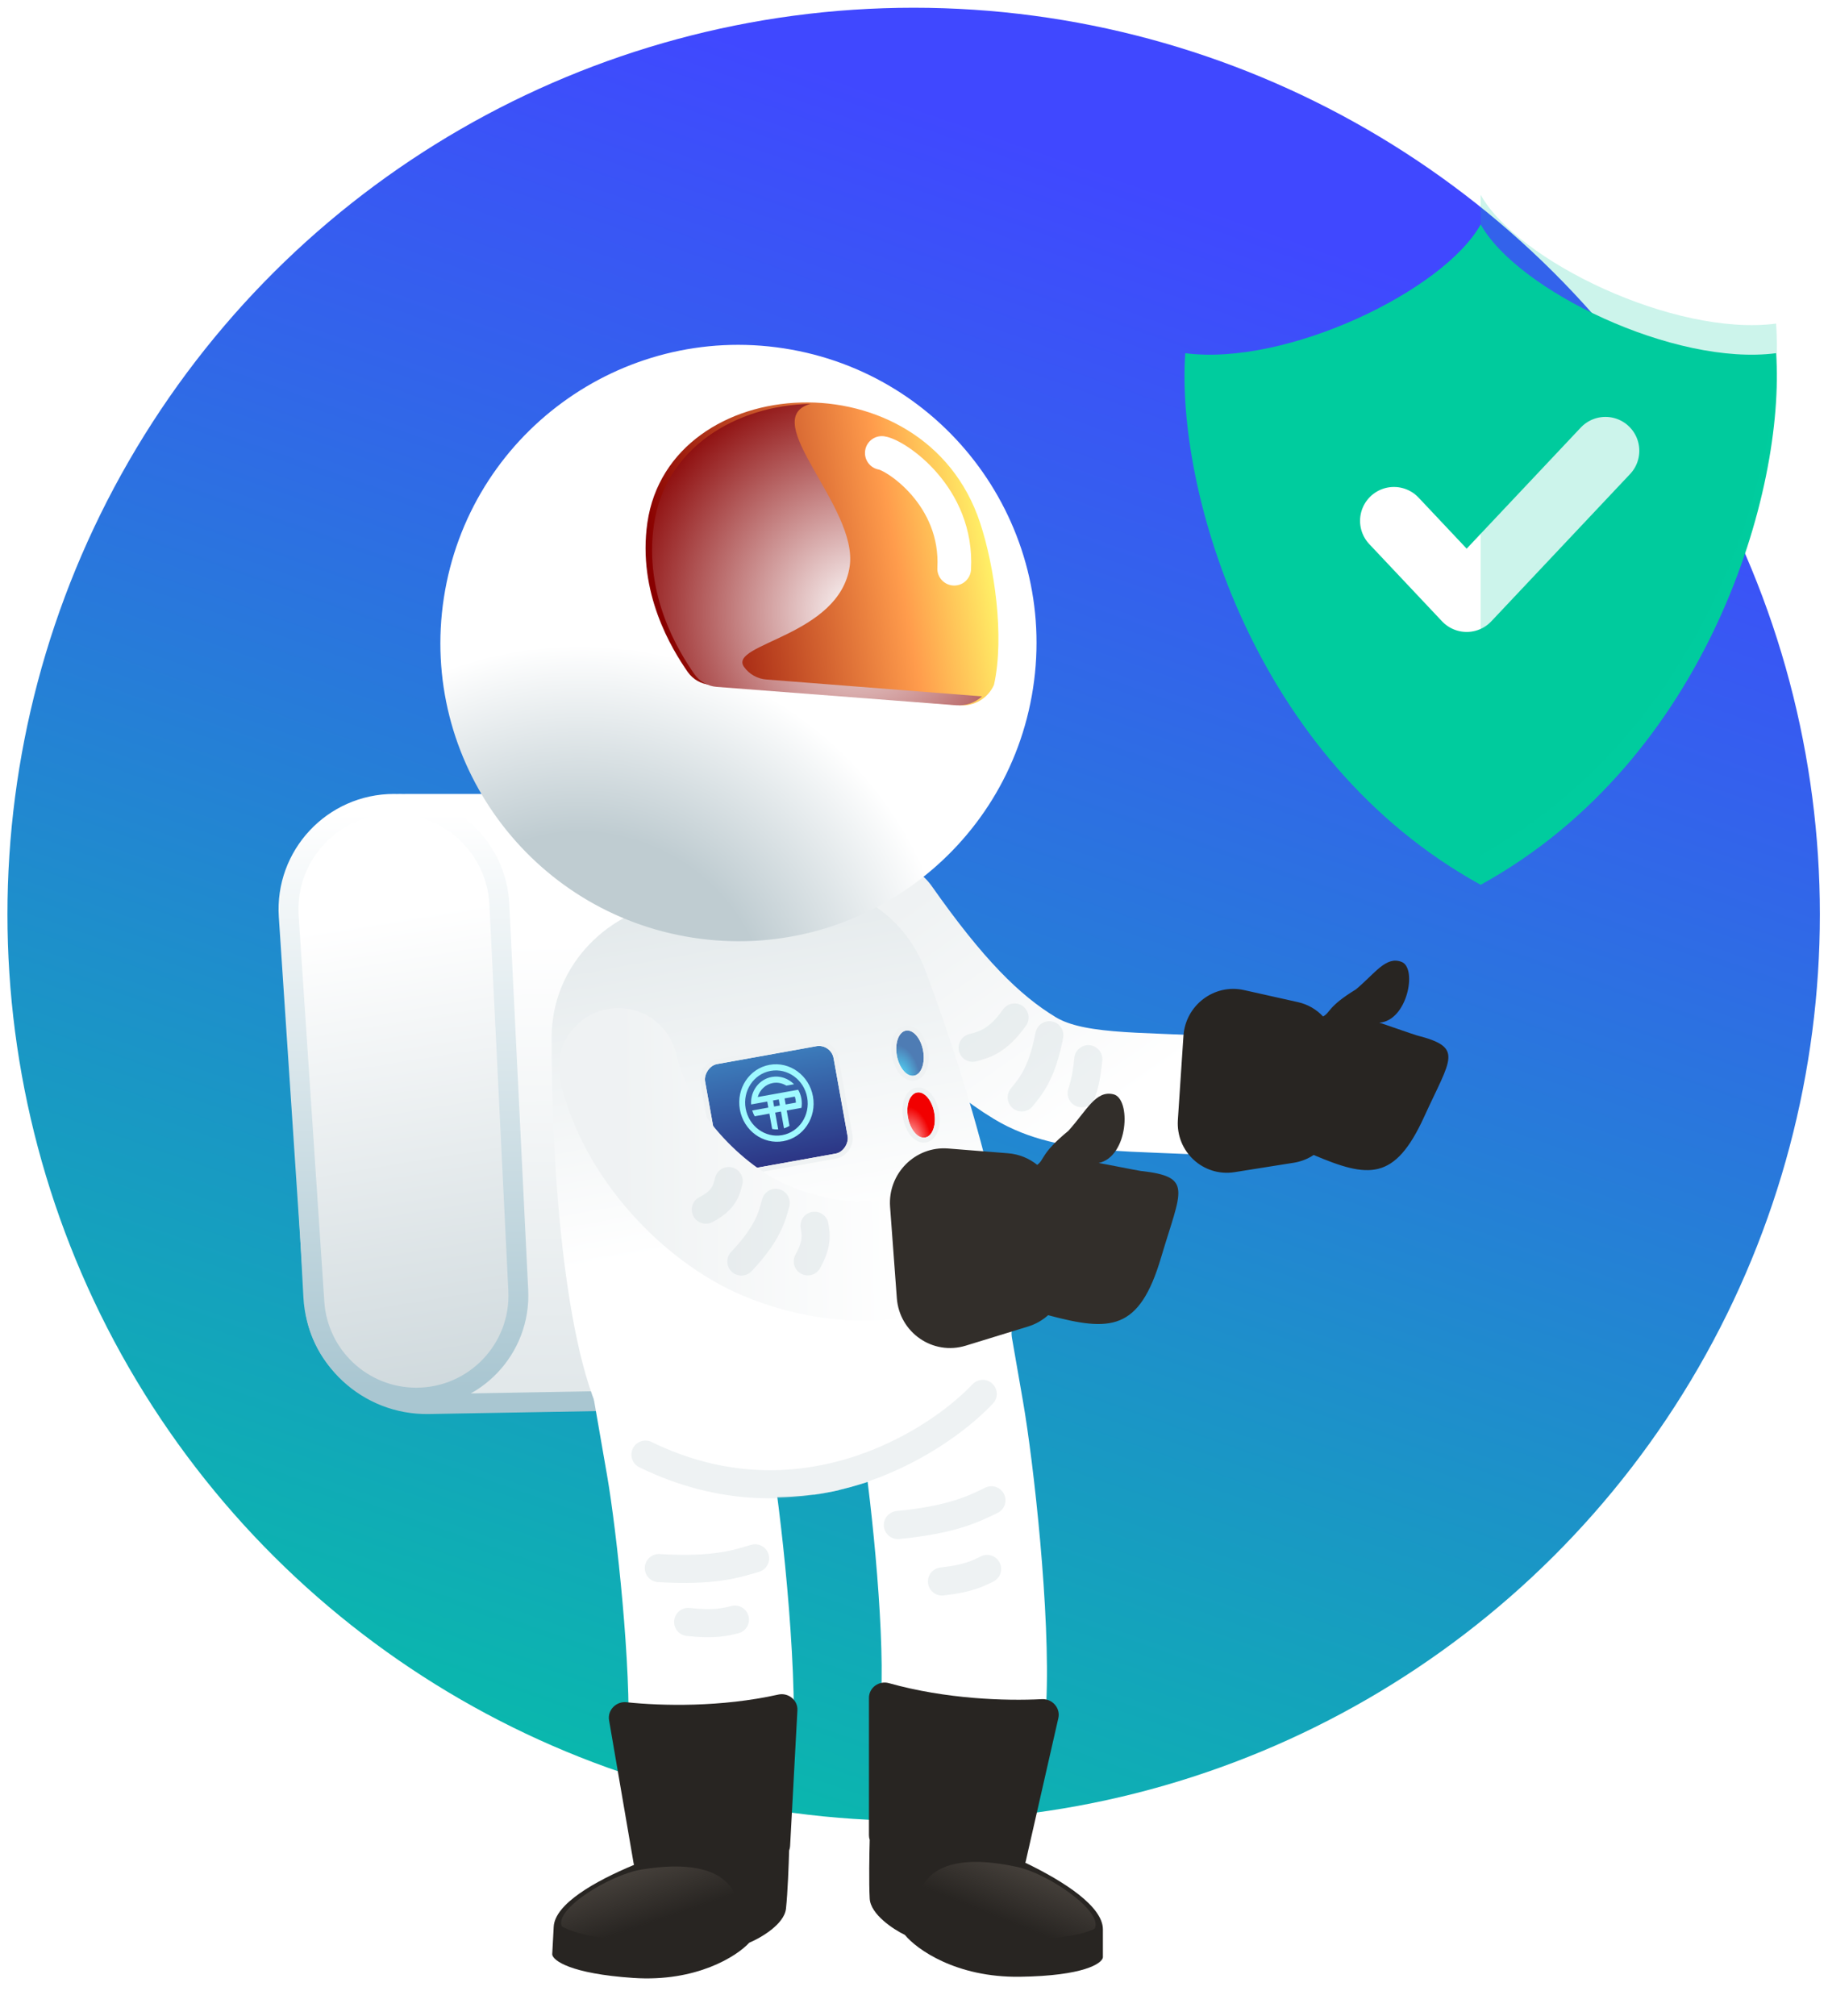 <svg width="156" height="172" viewBox="0 0 156 172" fill="none" xmlns="http://www.w3.org/2000/svg">
<circle cx="77.971" cy="77.995" r="77.335" transform="rotate(90 77.971 77.995)" fill="url(#paint0_linear_11695_63070)"/>
<g filter="url(#filter0_d_11695_63070)">
<g filter="url(#filter1_d_11695_63070)">
<path d="M75.377 79.97C79.942 86.46 83.52 90.165 87.46 92.549C91.399 94.932 96.914 94.466 104.333 94.961" stroke="url(#paint1_linear_11695_63070)" stroke-width="10.158" stroke-linecap="round"/>
<path d="M87.193 95.049C87.96 94.105 88.927 92.995 89.549 89.747" stroke="#C7D2D7" stroke-opacity="0.3" stroke-width="2.398" stroke-linecap="round"/>
<path d="M83.005 90.816C83.956 90.557 85.134 90.29 86.58 88.234" stroke="#C7D2D7" stroke-opacity="0.3" stroke-width="2.398" stroke-linecap="round"/>
<path d="M92.308 94.691C92.486 94.132 92.711 93.467 92.874 91.791" stroke="#C7D2D7" stroke-opacity="0.3" stroke-width="2.398" stroke-linecap="round"/>
</g>
<path d="M60.668 70.575C66.16 70.575 70.555 75.134 70.354 80.622L69.203 112.036C69.014 117.182 64.835 121.282 59.687 121.372L36.585 121.776C31.368 121.868 27.014 117.812 26.737 112.601L25.041 80.783C24.746 75.235 29.164 70.575 34.72 70.575H60.668Z" fill="url(#paint2_linear_11695_63070)" stroke="url(#paint3_linear_11695_63070)" stroke-width="1.696"/>
<path d="M33.622 70.575C38.422 70.575 42.378 74.341 42.613 79.136L44.229 112.084C44.473 117.058 40.506 121.225 35.525 121.225C30.937 121.225 27.135 117.667 26.83 113.089L24.64 80.175C24.294 74.979 28.415 70.575 33.622 70.575Z" fill="url(#paint4_linear_11695_63070)" stroke="url(#paint5_linear_11695_63070)" stroke-width="1.696"/>
<g filter="url(#filter2_d_11695_63070)">
<path d="M65.532 76.867C71.221 75.843 76.91 78.745 78.945 84.156C83.53 96.353 87.925 112.586 85.801 118.218C83.47 124.401 76.305 127.443 71.585 128.545L71.587 128.556C71.263 128.631 70.907 128.702 70.524 128.769C70.141 128.84 69.783 128.897 69.453 128.941L69.451 128.929C64.644 129.542 56.867 129.189 52.526 124.207C48.572 119.669 47.031 102.923 47.076 89.892C47.096 84.112 51.416 79.407 57.105 78.383L65.532 76.867Z" fill="url(#paint6_linear_11695_63070)"/>
<g filter="url(#filter3_d_11695_63070)">
<rect width="11.145" height="9.311" rx="1.27" transform="matrix(-0.984 0.177 0.177 0.984 70.913 89.894)" fill="url(#paint7_linear_11695_63070)"/>
<rect x="0.171" y="-0.246" width="11.568" height="9.734" rx="1.481" transform="matrix(-0.984 0.177 0.177 0.984 71.296 89.86)" stroke="#EFF2F3" stroke-width="0.423"/>
</g>
<path d="M64.678 95.015L64.665 95.017C64.835 94.414 65.318 93.935 65.954 93.821C66.364 93.747 66.767 93.837 67.101 94.047L67.112 94.045L67.763 93.928C67.275 93.432 66.576 93.177 65.861 93.306C64.77 93.502 64.025 94.522 64.102 95.65L65.475 95.403L65.568 95.918L64.194 96.165L64.195 96.169C64.247 96.343 64.318 96.507 64.405 96.659L65.66 96.433L65.896 97.744C66.063 97.776 66.236 97.789 66.411 97.778L66.153 96.344L66.646 96.256L66.904 97.69C67.072 97.638 67.23 97.567 67.375 97.478L67.139 96.167L68.395 95.941C68.437 95.685 68.436 95.416 68.388 95.144C68.339 94.873 68.245 94.621 68.116 94.396L67.824 94.448L64.678 95.015ZM66.554 95.74L66.061 95.829L65.968 95.314L66.461 95.225L66.554 95.74ZM67.923 95.494L67.047 95.652L66.954 95.137L67.83 94.979C67.857 95.061 67.879 95.146 67.895 95.233C67.91 95.321 67.92 95.408 67.923 95.494Z" fill="#9FF9FF"/>
<path d="M65.673 92.271C63.951 92.581 62.817 94.29 63.141 96.089C63.465 97.888 65.123 99.095 66.846 98.785C68.568 98.475 69.701 96.765 69.378 94.966C69.054 93.168 67.395 91.961 65.673 92.271ZM66.753 98.269C65.303 98.53 63.907 97.514 63.635 96C63.362 94.486 64.317 93.047 65.766 92.787C67.215 92.526 68.611 93.541 68.884 95.055C69.156 96.569 68.202 98.008 66.753 98.269Z" fill="#9FF9FF"/>
<g filter="url(#filter4_d_11695_63070)">
<ellipse rx="1.14" ry="1.954" transform="matrix(-0.984 0.177 0.177 0.984 77.658 90.71)" fill="url(#paint8_radial_11695_63070)"/>
<path d="M78.042 92.841C77.627 92.916 77.239 92.69 76.949 92.35C76.655 92.005 76.429 91.511 76.328 90.95C76.227 90.388 76.266 89.846 76.422 89.421C76.575 89.001 76.86 88.654 77.275 88.579C77.689 88.504 78.078 88.73 78.368 89.07C78.661 89.415 78.887 89.91 78.988 90.471C79.089 91.032 79.05 91.574 78.895 92C78.742 92.419 78.456 92.767 78.042 92.841Z" stroke="#EFF2F3" stroke-width="0.423"/>
</g>
<g filter="url(#filter5_d_11695_63070)">
<ellipse rx="1.14" ry="1.954" transform="matrix(-0.984 0.177 0.177 0.984 78.607 95.987)" fill="url(#paint9_radial_11695_63070)"/>
<path d="M78.991 98.118C78.576 98.192 78.188 97.966 77.898 97.626C77.604 97.282 77.379 96.787 77.278 96.226C77.177 95.665 77.216 95.123 77.371 94.697C77.524 94.277 77.809 93.93 78.224 93.856C78.638 93.781 79.027 94.007 79.317 94.347C79.611 94.692 79.836 95.186 79.937 95.747C80.038 96.309 79.999 96.851 79.844 97.276C79.691 97.696 79.406 98.043 78.991 98.118Z" stroke="#EFF2F3" stroke-width="0.423"/>
</g>
<path d="M73.401 123.389L72.192 116.439L86.091 114.021L87.3 120.971L73.401 123.389ZM89.289 146.684C89.1 150.576 85.793 153.577 81.902 153.389C78.01 153.2 75.009 149.893 75.198 146.002L89.289 146.684ZM87.3 120.971C88.213 126.219 89.654 139.147 89.289 146.684L75.198 146.002C75.491 139.945 74.233 128.17 73.401 123.389L87.3 120.971Z" fill="white"/>
<path d="M51.804 127.276L50.596 120.326L64.495 117.908L65.703 124.858L51.804 127.276ZM67.692 150.572C67.503 154.463 64.196 157.464 60.305 157.276C56.414 157.087 53.412 153.78 53.601 149.889L67.692 150.572ZM65.703 124.858C66.616 130.106 68.057 143.035 67.692 150.572L53.601 149.889C53.894 143.832 52.636 132.057 51.804 127.276L65.703 124.858Z" fill="white"/>
<path d="M83.865 120.343C79.714 124.726 68.146 131.899 55.083 125.524" stroke="#C7D2D7" stroke-opacity="0.3" stroke-width="2.398" stroke-linecap="round"/>
<path d="M84.607 129.419C83.098 130.147 81.307 131.069 76.623 131.528" stroke="#C7D2D7" stroke-opacity="0.3" stroke-width="2.398" stroke-linecap="round"/>
<path d="M64.44 134.368C62.836 134.85 60.923 135.481 56.224 135.201" stroke="#C7D2D7" stroke-opacity="0.3" stroke-width="2.398" stroke-linecap="round"/>
<path d="M84.239 135.276C83.513 135.637 82.652 136.094 80.388 136.344" stroke="#C7D2D7" stroke-opacity="0.3" stroke-width="2.398" stroke-linecap="round"/>
<path d="M62.719 139.598C61.931 139.791 60.991 140.048 58.727 139.796" stroke="#C7D2D7" stroke-opacity="0.3" stroke-width="2.398" stroke-linecap="round"/>
</g>
<g filter="url(#filter6_d_11695_63070)">
<path d="M59.155 81.43C45.271 79.296 35.745 66.31 37.88 52.426C40.014 38.542 52.999 29.017 66.883 31.151C80.767 33.285 90.292 46.27 88.158 60.154C86.024 74.038 73.039 83.564 59.155 81.43Z" fill="url(#paint10_radial_11695_63070)"/>
<path d="M81.923 61.602C83.162 61.687 84.328 60.993 84.828 59.851C85.746 55.71 84.855 49.696 83.637 46.022C78.874 31.66 57.132 33.048 55.247 46.022C54.385 52.003 57.323 56.795 58.698 58.769C59.139 59.395 59.85 59.801 60.617 59.851L81.923 61.602Z" fill="url(#paint11_linear_11695_63070)"/>
<g style="mix-blend-mode:multiply">
<path d="M55.807 46.185C56.753 39.62 62.82 36.02 69.172 35.884C64.566 37.186 73.249 44.675 72.513 49.737C71.651 55.718 62.111 56.329 63.489 58.319C63.93 58.946 64.641 59.351 65.409 59.401L83.803 60.841C83.228 61.376 82.435 61.658 81.615 61.6L61.18 60.031C60.413 59.981 59.702 59.575 59.261 58.949C57.883 56.959 54.931 52.186 55.807 46.185Z" fill="url(#paint12_radial_11695_63070)"/>
</g>
<path d="M75.254 40.078C76.436 40.254 81.769 43.748 81.43 49.948" stroke="white" stroke-width="2.876" stroke-linecap="round"/>
</g>
<g filter="url(#filter7_d_11695_63070)">
<path d="M52.764 92.508C54.258 99.021 59.905 104.947 65.295 107.249C69.251 108.939 75.521 110.182 81.834 107.277" stroke="url(#paint13_linear_11695_63070)" stroke-width="10.158" stroke-linecap="round"/>
<path d="M66.199 104.045C65.88 105.219 65.543 106.652 63.268 109.052" stroke="#C7D2D7" stroke-opacity="0.3" stroke-width="2.398" stroke-linecap="round"/>
<path d="M62.187 102.187C62.006 102.912 61.825 103.821 60.237 104.623" stroke="#C7D2D7" stroke-opacity="0.3" stroke-width="2.398" stroke-linecap="round"/>
<path d="M69.51 106C69.624 106.678 69.8 107.501 68.936 109.036" stroke="#C7D2D7" stroke-opacity="0.3" stroke-width="2.398" stroke-linecap="round"/>
</g>
<path fill-rule="evenodd" clip-rule="evenodd" d="M88.92 146.946C85.81 147.106 80.738 146.947 75.857 145.58C75.017 145.345 74.156 145.959 74.156 146.832V158.55C74.156 158.687 74.177 158.822 74.22 158.948C74.189 160.063 74.145 162.613 74.22 163.962C74.295 165.314 76.254 166.591 77.224 167.06C78.225 168.28 81.589 170.702 87.034 170.627C92.478 170.552 94.027 169.501 94.121 168.984C94.121 169.422 94.121 169.557 94.121 166.591C94.121 164.634 90.829 162.503 87.5 160.901C87.517 160.853 87.531 160.804 87.543 160.754L90.319 148.561C90.514 147.702 89.799 146.901 88.92 146.946Z" fill="#282522"/>
<path d="M83.668 166.534C88.427 168.003 92.146 167.146 93.411 166.534C94.209 165.097 89.526 161.853 86.822 161.264C82.79 160.385 80.488 160.929 79.316 162.102C77.719 163.7 78.908 165.065 83.668 166.534Z" fill="url(#paint14_linear_11695_63070)"/>
<path fill-rule="evenodd" clip-rule="evenodd" d="M53.46 147.209C56.525 147.531 61.532 147.642 66.418 146.556C67.27 146.366 68.097 147.026 68.05 147.898L67.427 159.465C67.42 159.601 67.392 159.734 67.343 159.857C67.314 160.96 67.221 163.488 67.075 164.819C66.929 166.152 64.924 167.31 63.94 167.723C62.884 168.876 59.428 171.092 54.048 170.728C48.667 170.364 47.191 169.242 47.126 168.726C47.102 169.16 47.095 169.293 47.253 166.359C47.357 164.424 50.728 162.491 54.105 161.084C54.09 161.034 54.078 160.983 54.069 160.931L51.977 148.747C51.828 147.879 52.585 147.117 53.46 147.209Z" fill="#282522"/>
<path d="M57.594 166.859C52.809 168.059 49.176 167.014 47.959 166.341C47.245 164.877 52.05 161.918 54.755 161.479C58.79 160.825 61.037 161.485 62.134 162.708C63.629 164.373 62.379 165.66 57.594 166.859Z" fill="url(#paint15_linear_11695_63070)"/>
<path d="M100.518 97.534C100.337 100.248 102.691 102.414 105.36 101.99L110.418 101.186C111.037 101.088 111.609 100.857 112.106 100.526C116.771 102.5 119.021 102.781 121.537 97.266C123.836 92.225 124.958 91.358 120.886 90.317C120.688 90.266 117.904 89.29 117.712 89.24C120.112 89.073 120.961 84.584 119.618 84.058C118.275 83.532 117.374 85.013 115.707 86.404C113.286 87.881 113.553 88.368 112.908 88.709C112.349 88.112 111.614 87.677 110.771 87.488L106.161 86.458C103.625 85.891 101.168 87.749 100.994 90.367L100.518 97.534Z" fill="#282522"/>
<path d="M76.535 112.737C76.753 115.681 79.612 117.652 82.417 116.791L87.732 115.159C88.383 114.959 88.963 114.625 89.446 114.193C94.761 115.607 97.223 115.568 99.09 109.257C100.796 103.489 101.87 102.386 97.335 101.885C97.114 101.861 93.974 101.234 93.759 101.21C96.314 100.666 96.545 95.711 95.021 95.349C93.498 94.988 92.755 96.717 91.174 98.465C88.795 100.42 89.156 100.904 88.514 101.368C87.823 100.811 86.966 100.455 86.032 100.38L80.919 99.973C78.107 99.748 75.748 102.119 75.959 104.959L76.535 112.737Z" fill="#322E2A"/>
</g>
<g filter="url(#filter8_d_11695_63070)">
<path d="M126.359 16.832C123.22 22.476 109.805 28.944 101.149 27.817C100.339 39.431 106.919 62.462 126.359 73.166C145.799 62.462 152.379 39.431 151.57 27.817C142.913 28.944 129.498 22.476 126.359 16.832Z" fill="#00CC9E"/>
</g>
<path d="M118.956 44.431L125.165 51.017L137.007 38.454" stroke="white" stroke-width="5.781" stroke-linecap="round" stroke-linejoin="round"/>
<g style="mix-blend-mode:multiply">
<path d="M126.359 72.954C145.799 62.251 152.38 39.219 151.57 27.605C142.913 28.732 129.498 22.265 126.359 16.62V72.954Z" fill="#00CC9E" fill-opacity="0.2"/>
</g>
<defs>
<filter id="filter0_d_11695_63070" x="22.771" y="24.287" width="109.085" height="147.129" filterUnits="userSpaceOnUse" color-interpolation-filters="sRGB">
<feFlood flood-opacity="0" result="BackgroundImageFix"/>
<feColorMatrix in="SourceAlpha" type="matrix" values="0 0 0 0 0 0 0 0 0 0 0 0 0 0 0 0 0 0 127 0" result="hardAlpha"/>
<feOffset dy="-2"/>
<feGaussianBlur stdDeviation="0.5"/>
<feComposite in2="hardAlpha" operator="out"/>
<feColorMatrix type="matrix" values="0 0 0 0 0.15 0 0 0 0 0.45 0 0 0 0 0.382 0 0 0 0.3 0"/>
<feBlend mode="normal" in2="BackgroundImageFix" result="effect1_dropShadow_11695_63070"/>
<feBlend mode="normal" in="SourceGraphic" in2="effect1_dropShadow_11695_63070" result="shape"/>
</filter>
<filter id="filter1_d_11695_63070" x="67.67" y="63.184" width="45.847" height="48.791" filterUnits="userSpaceOnUse" color-interpolation-filters="sRGB">
<feFlood flood-opacity="0" result="BackgroundImageFix"/>
<feColorMatrix in="SourceAlpha" type="matrix" values="0 0 0 0 0 0 0 0 0 0 0 0 0 0 0 0 0 0 127 0" result="hardAlpha"/>
<feOffset dy="0.564"/>
<feGaussianBlur stdDeviation="0.282"/>
<feComposite in2="hardAlpha" operator="out"/>
<feColorMatrix type="matrix" values="0 0 0 0 0 0 0 0 0 0 0 0 0 0 0 0 0 0 0.25 0"/>
<feBlend mode="normal" in2="BackgroundImageFix" result="effect1_dropShadow_11695_63070"/>
<feBlend mode="normal" in="SourceGraphic" in2="effect1_dropShadow_11695_63070" result="shape"/>
</filter>
<filter id="filter2_d_11695_63070" x="40.483" y="74.301" width="53.761" height="85.3" filterUnits="userSpaceOnUse" color-interpolation-filters="sRGB">
<feFlood flood-opacity="0" result="BackgroundImageFix"/>
<feColorMatrix in="SourceAlpha" type="matrix" values="0 0 0 0 0 0 0 0 0 0 0 0 0 0 0 0 0 0 127 0" result="hardAlpha"/>
<feOffset dy="0.564"/>
<feGaussianBlur stdDeviation="0.282"/>
<feComposite in2="hardAlpha" operator="out"/>
<feColorMatrix type="matrix" values="0 0 0 0 0 0 0 0 0 0 0 0 0 0 0 0 0 0 0.25 0"/>
<feBlend mode="normal" in2="BackgroundImageFix" result="effect1_dropShadow_11695_63070"/>
<feBlend mode="normal" in="SourceGraphic" in2="effect1_dropShadow_11695_63070" result="shape"/>
</filter>
<filter id="filter3_d_11695_63070" x="59.161" y="89.675" width="14.184" height="12.704" filterUnits="userSpaceOnUse" color-interpolation-filters="sRGB">
<feFlood flood-opacity="0" result="BackgroundImageFix"/>
<feColorMatrix in="SourceAlpha" type="matrix" values="0 0 0 0 0 0 0 0 0 0 0 0 0 0 0 0 0 0 127 0" result="hardAlpha"/>
<feOffset dy="0.564"/>
<feGaussianBlur stdDeviation="0.282"/>
<feComposite in2="hardAlpha" operator="out"/>
<feColorMatrix type="matrix" values="0 0 0 0 0 0 0 0 0 0 0 0 0 0 0 0 0 0 0.25 0"/>
<feBlend mode="normal" in2="BackgroundImageFix" result="effect1_dropShadow_11695_63070"/>
<feBlend mode="normal" in="SourceGraphic" in2="effect1_dropShadow_11695_63070" result="shape"/>
</filter>
<filter id="filter4_d_11695_63070" x="75.496" y="88.353" width="4.324" height="5.843" filterUnits="userSpaceOnUse" color-interpolation-filters="sRGB">
<feFlood flood-opacity="0" result="BackgroundImageFix"/>
<feColorMatrix in="SourceAlpha" type="matrix" values="0 0 0 0 0 0 0 0 0 0 0 0 0 0 0 0 0 0 127 0" result="hardAlpha"/>
<feOffset dy="0.564"/>
<feGaussianBlur stdDeviation="0.282"/>
<feComposite in2="hardAlpha" operator="out"/>
<feColorMatrix type="matrix" values="0 0 0 0 0 0 0 0 0 0 0 0 0 0 0 0 0 0 0.25 0"/>
<feBlend mode="normal" in2="BackgroundImageFix" result="effect1_dropShadow_11695_63070"/>
<feBlend mode="normal" in="SourceGraphic" in2="effect1_dropShadow_11695_63070" result="shape"/>
</filter>
<filter id="filter5_d_11695_63070" x="76.445" y="93.63" width="4.324" height="5.843" filterUnits="userSpaceOnUse" color-interpolation-filters="sRGB">
<feFlood flood-opacity="0" result="BackgroundImageFix"/>
<feColorMatrix in="SourceAlpha" type="matrix" values="0 0 0 0 0 0 0 0 0 0 0 0 0 0 0 0 0 0 127 0" result="hardAlpha"/>
<feOffset dy="0.564"/>
<feGaussianBlur stdDeviation="0.282"/>
<feComposite in2="hardAlpha" operator="out"/>
<feColorMatrix type="matrix" values="0 0 0 0 0 0 0 0 0 0 0 0 0 0 0 0 0 0 0.25 0"/>
<feBlend mode="normal" in2="BackgroundImageFix" result="effect1_dropShadow_11695_63070"/>
<feBlend mode="normal" in="SourceGraphic" in2="effect1_dropShadow_11695_63070" result="shape"/>
</filter>
<filter id="filter6_d_11695_63070" x="33.451" y="27.287" width="59.136" height="59.136" filterUnits="userSpaceOnUse" color-interpolation-filters="sRGB">
<feFlood flood-opacity="0" result="BackgroundImageFix"/>
<feColorMatrix in="SourceAlpha" type="matrix" values="0 0 0 0 0 0 0 0 0 0 0 0 0 0 0 0 0 0 127 0" result="hardAlpha"/>
<feOffset dy="0.564"/>
<feGaussianBlur stdDeviation="0.282"/>
<feComposite in2="hardAlpha" operator="out"/>
<feColorMatrix type="matrix" values="0 0 0 0 0 0 0 0 0 0 0 0 0 0 0 0 0 0 0.25 0"/>
<feBlend mode="normal" in2="BackgroundImageFix" result="effect1_dropShadow_11695_63070"/>
<feBlend mode="normal" in="SourceGraphic" in2="effect1_dropShadow_11695_63070" result="shape"/>
</filter>
<filter id="filter7_d_11695_63070" x="47.054" y="87.015" width="40.619" height="28.609" filterUnits="userSpaceOnUse" color-interpolation-filters="sRGB">
<feFlood flood-opacity="0" result="BackgroundImageFix"/>
<feColorMatrix in="SourceAlpha" type="matrix" values="0 0 0 0 0 0 0 0 0 0 0 0 0 0 0 0 0 0 127 0" result="hardAlpha"/>
<feOffset dy="0.564"/>
<feGaussianBlur stdDeviation="0.282"/>
<feComposite in2="hardAlpha" operator="out"/>
<feColorMatrix type="matrix" values="0 0 0 0 0 0 0 0 0 0 0 0 0 0 0 0 0 0 0.25 0"/>
<feBlend mode="normal" in2="BackgroundImageFix" result="effect1_dropShadow_11695_63070"/>
<feBlend mode="normal" in="SourceGraphic" in2="effect1_dropShadow_11695_63070" result="shape"/>
</filter>
<filter id="filter8_d_11695_63070" x="100.083" y="16.832" width="52.552" height="59.646" filterUnits="userSpaceOnUse" color-interpolation-filters="sRGB">
<feFlood flood-opacity="0" result="BackgroundImageFix"/>
<feColorMatrix in="SourceAlpha" type="matrix" values="0 0 0 0 0 0 0 0 0 0 0 0 0 0 0 0 0 0 127 0" result="hardAlpha"/>
<feOffset dy="2.312"/>
<feGaussianBlur stdDeviation="0.5"/>
<feColorMatrix type="matrix" values="0 0 0 0 0 0 0 0 0 0 0 0 0 0 0 0 0 0 0.4 0"/>
<feBlend mode="normal" in2="BackgroundImageFix" result="effect1_dropShadow_11695_63070"/>
<feBlend mode="normal" in="SourceGraphic" in2="effect1_dropShadow_11695_63070" result="shape"/>
</filter>
<linearGradient id="paint0_linear_11695_63070" x1="22.186" y1="39.27" x2="181.902" y2="95.285" gradientUnits="userSpaceOnUse">
<stop stop-color="#4048FF"/>
<stop offset="1" stop-color="#00CC9E"/>
</linearGradient>
<linearGradient id="paint1_linear_11695_63070" x1="82.849" y1="74.676" x2="96.901" y2="94.656" gradientUnits="userSpaceOnUse">
<stop stop-color="#EFF2F3"/>
<stop offset="1" stop-color="white"/>
</linearGradient>
<linearGradient id="paint2_linear_11695_63070" x1="45.55" y1="164.308" x2="45.07" y2="76.665" gradientUnits="userSpaceOnUse">
<stop stop-color="#C0CDD2"/>
<stop offset="0.936" stop-color="white"/>
</linearGradient>
<linearGradient id="paint3_linear_11695_63070" x1="47.617" y1="71.423" x2="47.617" y2="120.377" gradientUnits="userSpaceOnUse">
<stop stop-color="white"/>
<stop offset="1" stop-color="#A9C6D1"/>
</linearGradient>
<linearGradient id="paint4_linear_11695_63070" x1="36.803" y1="134.029" x2="27.63" y2="77.433" gradientUnits="userSpaceOnUse">
<stop stop-color="#C0CDD2"/>
<stop offset="0.936" stop-color="white"/>
</linearGradient>
<linearGradient id="paint5_linear_11695_63070" x1="33.147" y1="71.423" x2="33.147" y2="120.377" gradientUnits="userSpaceOnUse">
<stop stop-color="white"/>
<stop offset="1" stop-color="#A9C6D1"/>
</linearGradient>
<linearGradient id="paint6_linear_11695_63070" x1="61.319" y1="77.625" x2="70.524" y2="128.769" gradientUnits="userSpaceOnUse">
<stop stop-color="#E3E9EB"/>
<stop offset="0.567" stop-color="white"/>
</linearGradient>
<linearGradient id="paint7_linear_11695_63070" x1="5.573" y1="-11.882" x2="5.573" y2="9.311" gradientUnits="userSpaceOnUse">
<stop stop-color="#50D5FF"/>
<stop offset="1" stop-color="#2C3585"/>
</linearGradient>
<radialGradient id="paint8_radial_11695_63070" cx="0" cy="0" r="1" gradientUnits="userSpaceOnUse" gradientTransform="translate(1.14 1.954) rotate(90) scale(2.847 1.661)">
<stop stop-color="#51E0FF"/>
<stop offset="1" stop-color="#4E7CB4"/>
</radialGradient>
<radialGradient id="paint9_radial_11695_63070" cx="0" cy="0" r="1" gradientUnits="userSpaceOnUse" gradientTransform="translate(1.14 1.954) rotate(90) scale(2.847 1.661)">
<stop stop-color="#FFB3B3"/>
<stop offset="1" stop-color="#F20000"/>
</radialGradient>
<radialGradient id="paint10_radial_11695_63070" cx="0" cy="0" r="1" gradientUnits="userSpaceOnUse" gradientTransform="translate(49.608 88.747) rotate(-171.262) scale(42.523)">
<stop offset="0.381" stop-color="#BFCCD1"/>
<stop offset="0.758" stop-color="white"/>
</radialGradient>
<linearGradient id="paint11_linear_11695_63070" x1="84.593" y1="46.713" x2="56.166" y2="51.872" gradientUnits="userSpaceOnUse">
<stop stop-color="#FFF668"/>
<stop offset="0.29" stop-color="#FF9C4C"/>
<stop offset="1" stop-color="#880000"/>
</linearGradient>
<radialGradient id="paint12_radial_11695_63070" cx="0" cy="0" r="1" gradientUnits="userSpaceOnUse" gradientTransform="translate(73.403 53.591) rotate(169.715) scale(22.74)">
<stop stop-color="white"/>
<stop offset="0.939" stop-color="#880000"/>
</radialGradient>
<linearGradient id="paint13_linear_11695_63070" x1="52.825" y1="101.665" x2="77.25" y2="101.42" gradientUnits="userSpaceOnUse">
<stop stop-color="#EFF2F3"/>
<stop offset="1" stop-color="white"/>
</linearGradient>
<linearGradient id="paint14_linear_11695_63070" x1="86.982" y1="159.148" x2="84.506" y2="165.297" gradientUnits="userSpaceOnUse">
<stop stop-color="#504A44"/>
<stop offset="1" stop-color="#504A44" stop-opacity="0"/>
</linearGradient>
<linearGradient id="paint15_linear_11695_63070" x1="54.71" y1="159.378" x2="56.831" y2="165.591" gradientUnits="userSpaceOnUse">
<stop stop-color="#504A44"/>
<stop offset="1" stop-color="#504A44" stop-opacity="0"/>
</linearGradient>
</defs>
</svg>
